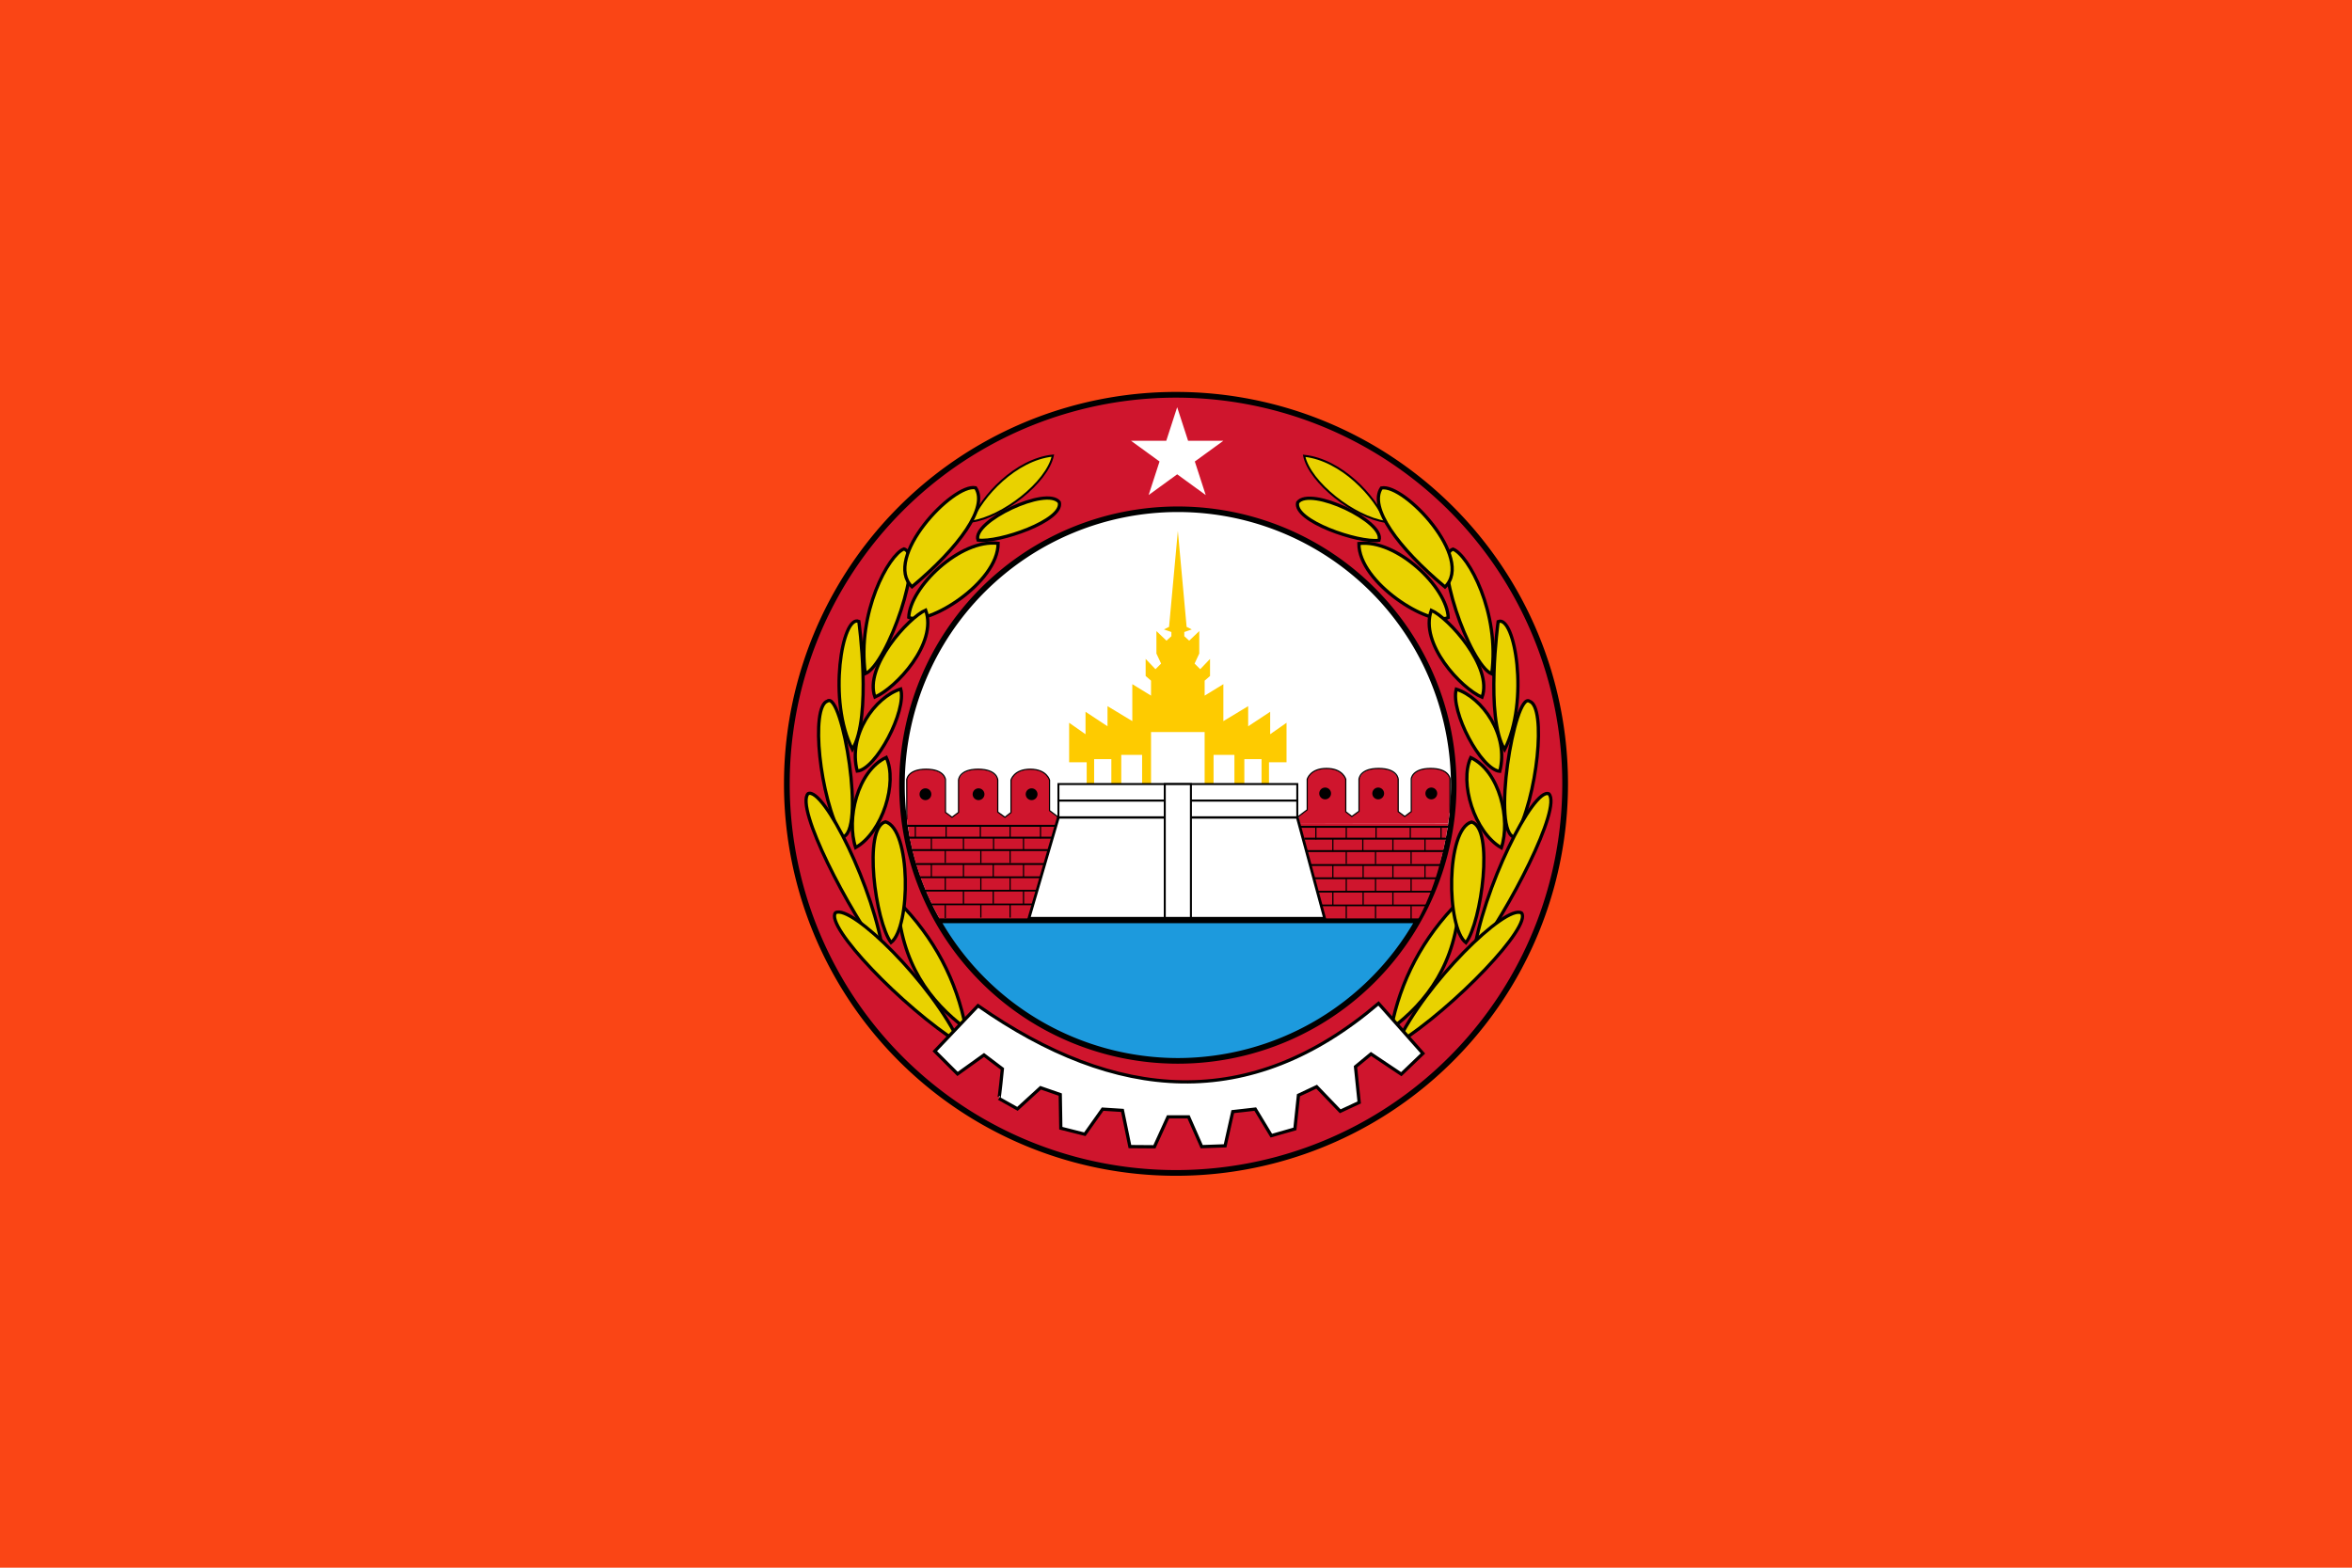<?xml version="1.0" encoding="UTF-8" standalone="no"?>
<!-- Created with Inkscape (http://www.inkscape.org/) -->

<svg
   width="600"
   height="400"
   viewBox="0 0 158.75 105.833"
   version="1.1"
   id="svg5"
   sodipodi:docname="Flag_of_Mandalay_Region (2010-2021).svg"
   inkscape:version="1.1.2 (b8e25be833, 2022-02-05)"
   xmlns:inkscape="http://www.inkscape.org/namespaces/inkscape"
   xmlns:sodipodi="http://sodipodi.sourceforge.net/DTD/sodipodi-0.dtd"
   xmlns="http://www.w3.org/2000/svg"
   xmlns:svg="http://www.w3.org/2000/svg"
   xmlns:rdf="http://www.w3.org/1999/02/22-rdf-syntax-ns#"
   xmlns:cc="http://creativecommons.org/ns#"
   xmlns:dc="http://purl.org/dc/elements/1.1/">
  <title
     id="title37500">Flag of Mandalay Region</title>
  <sodipodi:namedview
     id="namedview7"
     pagecolor="#ffffff"
     bordercolor="#666666"
     borderopacity="1.0"
     inkscape:pageshadow="2"
     inkscape:pageopacity="0.0"
     inkscape:pagecheckerboard="0"
     inkscape:document-units="mm"
     showgrid="false"
     fit-margin-top="0"
     fit-margin-left="0"
     fit-margin-right="0"
     fit-margin-bottom="0"
     inkscape:zoom="4.0416193"
     inkscape:cx="277.24036"
     inkscape:cy="217.85822"
     inkscape:window-width="1920"
     inkscape:window-height="1001"
     inkscape:window-x="-9"
     inkscape:window-y="-9"
     inkscape:window-maximized="1"
     inkscape:current-layer="layer1"
     units="px"
     width="600px" />
  <defs
     id="defs2" />
  <g
     inkscape:label="Layer 1"
     inkscape:groupmode="layer"
     id="layer1"
     transform="translate(-74.729,-67.224)">
    <path
       id="rect33143"
       style="fill:#fa4515;fill-opacity:1;stroke-width:0.387"
       d="M 74.729,67.224 H 233.479 V 173.058 H 74.729 Z" />
    <g
       id="g1947">
      <path
         id="path954"
         style="fill:#cf152d;stroke:#000000;stroke-width:0.386"
         d="M 180.369,120.141 A 26.265,26.265 0 0 1 154.104,146.407 26.265,26.265 0 0 1 127.838,120.141 26.265,26.265 0 0 1 154.104,93.876 26.265,26.265 0 0 1 180.369,120.141 Z" />
      <g
         id="g34091"
         transform="matrix(0.265,0,0,0.265,74.729,67.224)">
        <path
           id="path4331-1"
           style="fill:#ffffff;fill-opacity:1;stroke:#000000;stroke-width:1.415;stroke-miterlimit:4;stroke-dasharray:none"
           d="m 370.266,200 a 70.266,70.266 0 0 1 -70.266,70.266 70.266,70.266 0 0 1 -70.266,-70.266 70.266,70.266 0 0 1 70.266,-70.266 70.266,70.266 0 0 1 70.266,70.266 z" />
        <path
           style="fill:#cf152d;fill-opacity:1;stroke:none;stroke-width:1px;stroke-linecap:butt;stroke-linejoin:miter;stroke-opacity:1"
           d="m 330.688,208 2.261,-1.708 V 198.539 c 0,0 0.774,-2.781 4.909,-2.781 4.135,0 4.909,2.781 4.909,2.781 v 8.259 l 1.546,1.202 1.825,-1.329 V 198.539 c 0,0 0.433,-2.781 4.993,-2.781 4.56,0 4.993,2.781 4.993,2.781 v 8.217 l 1.664,1.244 1.664,-1.244 0.042,-8.217 c 0,0 0.03,-2.781 4.93,-2.781 4.899,0 4.93,2.781 4.93,2.781 l -0.126,8.554 -0.394,2.704 -37.728,0.086"
           id="path22200"
           sodipodi:nodetypes="ccczccccczccccczcccc" />
        <g
           id="g33865">
          <path
             id="path4331-1-5-8"
             style="fill:#cf152d;fill-opacity:1;stroke:none;stroke-width:1.43;stroke-miterlimit:4;stroke-dasharray:none"
             d="m 368.834,209.797 c -0.904,7.013 -3.529,17.122 -7.838,24.775 H 239.558 c -4.258,-7.663 -7.402,-16.106 -8.373,-24.775 z"
             sodipodi:nodetypes="ccccc" />
          <g
             id="g33786">
            <path
               style="fill:#cf152d;fill-opacity:1;stroke:none;stroke-width:1px;stroke-linecap:butt;stroke-linejoin:miter;stroke-opacity:1"
               d="m 269.581,208.2 -2.261,-1.708 v -7.753 c 0,0 -0.774,-2.781 -4.909,-2.781 -4.135,0 -4.909,2.781 -4.909,2.781 v 8.259 l -1.546,1.202 -1.825,-1.329 v -8.132 c 0,0 -0.433,-2.781 -4.993,-2.781 -4.56,0 -4.993,2.781 -4.993,2.781 v 8.217 l -1.664,1.244 -1.664,-1.244 -0.042,-8.217 c 0,0 -0.03,-2.781 -4.93,-2.781 -4.899,0 -4.93,2.781 -4.93,2.781 l 0.126,8.554 c -0.156,0.616 -0.014,2.441 0.134,2.8 l 37.69,0.288"
               id="path22200-6"
               sodipodi:nodetypes="ccczccccczccccczcccc" />
            <path
               id="path26764-0-1-1"
               style="stroke-width:1.29"
               transform="scale(-1,1)"
               d="m -234.211,202.332 a 1.5,1.5 0 0 1 -1.5,1.5 1.5,1.5 0 0 1 -1.5,-1.5 1.5,1.5 0 0 1 1.5,-1.5 1.5,1.5 0 0 1 1.5,1.5 z" />
            <path
               id="path26764-0-9"
               style="stroke-width:1.29"
               transform="scale(-1,1)"
               d="m -247.737,202.332 a 1.5,1.5 0 0 1 -1.5,1.5 1.5,1.5 0 0 1 -1.5,-1.5 1.5,1.5 0 0 1 1.5,-1.5 1.5,1.5 0 0 1 1.5,1.5 z" />
            <path
               id="path26764-7"
               style="stroke-width:1.29"
               transform="scale(-1,1)"
               d="m -261.253,202.332 a 1.5,1.5 0 0 1 -1.5,1.5 1.5,1.5 0 0 1 -1.5,-1.5 1.5,1.5 0 0 1 1.5,-1.5 1.5,1.5 0 0 1 1.5,1.5 z" />
            <path
               id="path26764-0-1"
               style="stroke-width:1.29"
               d="m 366.057,202.132 a 1.5,1.5 0 0 1 -1.5,1.5 1.5,1.5 0 0 1 -1.5,-1.5 1.5,1.5 0 0 1 1.5,-1.5 1.5,1.5 0 0 1 1.5,1.5 z" />
            <path
               id="path26764-0"
               style="stroke-width:1.29"
               d="m 352.531,202.132 a 1.5,1.5 0 0 1 -1.5,1.5 1.5,1.5 0 0 1 -1.5,-1.5 1.5,1.5 0 0 1 1.5,-1.5 1.5,1.5 0 0 1 1.5,1.5 z" />
            <path
               id="path26764"
               style="stroke-width:1.29"
               d="m 339.015,202.132 a 1.5,1.5 0 0 1 -1.5,1.5 1.5,1.5 0 0 1 -1.5,-1.5 1.5,1.5 0 0 1 1.5,-1.5 1.5,1.5 0 0 1 1.5,1.5 z" />
          </g>
          <g
             id="g33273">
            <path
               style="fill:none;stroke:#000000;stroke-width:0.314;stroke-linecap:butt;stroke-linejoin:miter;stroke-miterlimit:4;stroke-dasharray:none;stroke-opacity:1"
               d="m 257.278,230.397 v 3.367"
               id="path28608-6-2-0-12-8-7-0-2"
               sodipodi:nodetypes="cc" />
            <path
               style="fill:none;stroke:#000000;stroke-width:0.314;stroke-linecap:butt;stroke-linejoin:miter;stroke-miterlimit:4;stroke-dasharray:none;stroke-opacity:1"
               d="m 252.98,226.882 v 3.367"
               id="path28608-6-2-0-12-8-7-5-7"
               sodipodi:nodetypes="cc" />
            <path
               style="fill:none;stroke:#000000;stroke-width:0.314;stroke-linecap:butt;stroke-linejoin:miter;stroke-miterlimit:4;stroke-dasharray:none;stroke-opacity:1"
               d="m 260.69,226.941 v 3.367"
               id="path28608-6-2-0-12-8-7-2"
               sodipodi:nodetypes="cc" />
            <path
               style="fill:none;stroke:#000000;stroke-width:0.306;stroke-linecap:butt;stroke-linejoin:miter;stroke-miterlimit:4;stroke-dasharray:none;stroke-opacity:1"
               d="m 240.761,223.574 v 3.188"
               id="path28608-6-2-0-12-8-9"
               sodipodi:nodetypes="cc" />
            <path
               style="fill:none;stroke:#000000;stroke-width:0.306;stroke-linecap:butt;stroke-linejoin:miter;stroke-miterlimit:4;stroke-dasharray:none;stroke-opacity:1"
               d="m 249.82,223.604 v 3.188"
               id="path28608-6-2-0-12-1-1"
               sodipodi:nodetypes="cc" />
            <path
               style="fill:none;stroke:#000000;stroke-width:0.306;stroke-linecap:butt;stroke-linejoin:miter;stroke-miterlimit:4;stroke-dasharray:none;stroke-opacity:1"
               d="m 257.278,223.604 v 3.188"
               id="path28608-6-2-0-12-5-6"
               sodipodi:nodetypes="cc" />
            <path
               style="fill:none;stroke:#000000;stroke-width:0.306;stroke-linecap:butt;stroke-linejoin:miter;stroke-miterlimit:4;stroke-dasharray:none;stroke-opacity:1"
               d="m 260.69,220.205 v 3.188"
               id="path28608-6-2-0-12-4"
               sodipodi:nodetypes="cc" />
            <path
               style="fill:none;stroke:#000000;stroke-width:0.306;stroke-linecap:butt;stroke-linejoin:miter;stroke-miterlimit:4;stroke-dasharray:none;stroke-opacity:1"
               d="m 237.221,220.163 v 3.188"
               id="path28608-6-2-0-28-2"
               sodipodi:nodetypes="cc" />
            <path
               style="fill:none;stroke:#000000;stroke-width:0.306;stroke-linecap:butt;stroke-linejoin:miter;stroke-miterlimit:4;stroke-dasharray:none;stroke-opacity:1"
               d="m 257.278,210.261 v 3.188"
               id="path28608-6-2-0-6-4"
               sodipodi:nodetypes="cc" />
            <path
               style="fill:none;stroke:#000000;stroke-width:0.306;stroke-linecap:butt;stroke-linejoin:miter;stroke-miterlimit:4;stroke-dasharray:none;stroke-opacity:1"
               d="m 265.017,210.389 v 3.188"
               id="path28608-6-2-0-37"
               sodipodi:nodetypes="cc" />
            <path
               style="fill:none;stroke:#000000;stroke-width:0.426;stroke-linecap:butt;stroke-linejoin:miter;stroke-miterlimit:4;stroke-dasharray:none;stroke-opacity:1"
               d="M 263.737,230.395 H 236.576"
               id="path28608-6-4-9-9"
               sodipodi:nodetypes="cc" />
            <path
               style="fill:none;stroke:#000000;stroke-width:0.314;stroke-linecap:butt;stroke-linejoin:miter;stroke-miterlimit:4;stroke-dasharray:none;stroke-opacity:1"
               d="m 245.396,226.971 v 3.367"
               id="path28608-6-2-0-12-8-7-4-6"
               sodipodi:nodetypes="cc" />
            <path
               style="fill:none;stroke:#000000;stroke-width:0.442;stroke-linecap:butt;stroke-linejoin:miter;stroke-miterlimit:4;stroke-dasharray:none;stroke-opacity:1"
               d="M 264.622,226.897 H 235.397"
               id="path28608-6-4-3-1"
               sodipodi:nodetypes="cc" />
            <path
               style="fill:none;stroke:#000000;stroke-width:0.458;stroke-linecap:butt;stroke-linejoin:miter;stroke-miterlimit:4;stroke-dasharray:none;stroke-opacity:1"
               d="M 265.675,223.484 H 234.343"
               id="path28608-6-4-2"
               sodipodi:nodetypes="cc" />
            <path
               style="fill:none;stroke:#000000;stroke-width:0.471;stroke-linecap:butt;stroke-linejoin:miter;stroke-miterlimit:4;stroke-dasharray:none;stroke-opacity:1"
               d="M 266.476,220.114 H 233.248"
               id="path28608-6-0-0"
               sodipodi:nodetypes="cc" />
            <path
               style="fill:none;stroke:#000000;stroke-width:0.485;stroke-linecap:butt;stroke-linejoin:miter;stroke-miterlimit:4;stroke-dasharray:none;stroke-opacity:1"
               d="M 267.407,216.558 H 232.241"
               id="path28608-6-2-2"
               sodipodi:nodetypes="cc" />
            <path
               style="fill:none;stroke:#000000;stroke-width:0.306;stroke-linecap:butt;stroke-linejoin:miter;stroke-miterlimit:4;stroke-dasharray:none;stroke-opacity:1"
               d="m 260.69,213.463 v 3.188"
               id="path28608-6-2-0-5-0"
               sodipodi:nodetypes="cc" />
            <path
               style="fill:none;stroke:#000000;stroke-width:0.306;stroke-linecap:butt;stroke-linejoin:miter;stroke-miterlimit:4;stroke-dasharray:none;stroke-opacity:1"
               d="m 253.064,213.421 v 3.188"
               id="path28608-6-2-0-0-6"
               sodipodi:nodetypes="cc" />
            <path
               style="fill:none;stroke:#000000;stroke-width:0.306;stroke-linecap:butt;stroke-linejoin:miter;stroke-miterlimit:4;stroke-dasharray:none;stroke-opacity:1"
               d="m 249.693,210.219 v 3.188"
               id="path28608-6-2-0-7-7"
               sodipodi:nodetypes="cc" />
            <path
               style="fill:none;stroke:#000000;stroke-width:0.306;stroke-linecap:butt;stroke-linejoin:miter;stroke-miterlimit:4;stroke-dasharray:none;stroke-opacity:1"
               d="m 245.396,213.421 v 3.188"
               id="path28608-6-2-0-05-7"
               sodipodi:nodetypes="cc" />
            <path
               style="fill:none;stroke:#000000;stroke-width:0.306;stroke-linecap:butt;stroke-linejoin:miter;stroke-miterlimit:4;stroke-dasharray:none;stroke-opacity:1"
               d="m 240.971,210.219 v 3.188"
               id="path28608-6-2-0-8-7"
               sodipodi:nodetypes="cc" />
            <path
               style="fill:none;stroke:#000000;stroke-width:0.306;stroke-linecap:butt;stroke-linejoin:miter;stroke-miterlimit:4;stroke-dasharray:none;stroke-opacity:1"
               d="m 233.134,210.303 v 3.188"
               id="path28608-6-2-0-2-7"
               sodipodi:nodetypes="cc" />
            <path
               style="fill:none;stroke:#000000;stroke-width:0.306;stroke-linecap:butt;stroke-linejoin:miter;stroke-miterlimit:4;stroke-dasharray:none;stroke-opacity:1"
               d="m 237.221,213.463 v 3.188"
               id="path28608-6-2-0-1-6"
               sodipodi:nodetypes="cc" />
            <path
               style="fill:none;stroke:#000000;stroke-width:0.306;stroke-linecap:butt;stroke-linejoin:miter;stroke-miterlimit:4;stroke-dasharray:none;stroke-opacity:1"
               d="m 240.761,216.666 v 3.188"
               id="path28608-6-2-0-9-3"
               sodipodi:nodetypes="cc" />
            <path
               style="fill:none;stroke:#000000;stroke-width:0.306;stroke-linecap:butt;stroke-linejoin:miter;stroke-miterlimit:4;stroke-dasharray:none;stroke-opacity:1"
               d="m 249.82,216.708 v 3.188"
               id="path28608-6-2-0-29-9"
               sodipodi:nodetypes="cc" />
            <path
               style="fill:none;stroke:#000000;stroke-width:0.306;stroke-linecap:butt;stroke-linejoin:miter;stroke-miterlimit:4;stroke-dasharray:none;stroke-opacity:1"
               d="m 257.278,216.666 v 3.188"
               id="path28608-6-2-0-3-1"
               sodipodi:nodetypes="cc" />
            <path
               style="fill:none;stroke:#000000;stroke-width:0.306;stroke-linecap:butt;stroke-linejoin:miter;stroke-miterlimit:4;stroke-dasharray:none;stroke-opacity:1"
               d="m 252.98,220.205 v 3.188"
               id="path28608-6-2-0-18-4"
               sodipodi:nodetypes="cc" />
            <path
               style="fill:none;stroke:#000000;stroke-width:0.306;stroke-linecap:butt;stroke-linejoin:miter;stroke-miterlimit:4;stroke-dasharray:none;stroke-opacity:1"
               d="m 245.396,220.205 v 3.188"
               id="path28608-6-2-0-69-2"
               sodipodi:nodetypes="cc" />
            <path
               style="fill:none;stroke:#000000;stroke-width:0.495;stroke-linecap:butt;stroke-linejoin:miter;stroke-miterlimit:4;stroke-dasharray:none;stroke-opacity:1"
               d="M 267.946,213.4 H 231.347"
               id="path28608-6-1"
               sodipodi:nodetypes="cc" />
            <path
               style="fill:none;stroke:#000000;stroke-width:0.314;stroke-linecap:butt;stroke-linejoin:miter;stroke-miterlimit:4;stroke-dasharray:none;stroke-opacity:1"
               d="m 240.761,230.546 v 3.367"
               id="path28608-6-2-0-12-8-7-8-3"
               sodipodi:nodetypes="cc" />
            <path
               style="fill:none;stroke:#000000;stroke-width:0.314;stroke-linecap:butt;stroke-linejoin:miter;stroke-miterlimit:4;stroke-dasharray:none;stroke-opacity:1"
               d="m 249.82,230.397 v 3.367"
               id="path28608-6-2-0-12-8-7-1-6"
               sodipodi:nodetypes="cc" />
            <path
               style="fill:none;stroke:#000000;stroke-width:0.503;stroke-linecap:butt;stroke-linejoin:miter;stroke-miterlimit:4;stroke-dasharray:none;stroke-opacity:1"
               d="M 268.865,210.38 H 231.074"
               id="path28608-5"
               sodipodi:nodetypes="cc" />
            <path
               style="fill:none;stroke:#000000;stroke-width:0.314;stroke-linecap:butt;stroke-linejoin:miter;stroke-miterlimit:4;stroke-dasharray:none;stroke-opacity:1"
               d="m 342.893,230.649 v 3.367"
               id="path28608-6-2-0-12-8-7-0"
               sodipodi:nodetypes="cc" />
            <path
               style="fill:none;stroke:#000000;stroke-width:0.314;stroke-linecap:butt;stroke-linejoin:miter;stroke-miterlimit:4;stroke-dasharray:none;stroke-opacity:1"
               d="m 347.191,227.133 v 3.367"
               id="path28608-6-2-0-12-8-7-5"
               sodipodi:nodetypes="cc" />
            <path
               style="fill:none;stroke:#000000;stroke-width:0.314;stroke-linecap:butt;stroke-linejoin:miter;stroke-miterlimit:4;stroke-dasharray:none;stroke-opacity:1"
               d="m 339.48,227.193 v 3.367"
               id="path28608-6-2-0-12-8-7"
               sodipodi:nodetypes="cc" />
            <path
               style="fill:none;stroke:#000000;stroke-width:0.306;stroke-linecap:butt;stroke-linejoin:miter;stroke-miterlimit:4;stroke-dasharray:none;stroke-opacity:1"
               d="m 359.41,223.826 v 3.188"
               id="path28608-6-2-0-12-8"
               sodipodi:nodetypes="cc" />
            <path
               style="fill:none;stroke:#000000;stroke-width:0.306;stroke-linecap:butt;stroke-linejoin:miter;stroke-miterlimit:4;stroke-dasharray:none;stroke-opacity:1"
               d="m 350.351,223.856 v 3.188"
               id="path28608-6-2-0-12-1"
               sodipodi:nodetypes="cc" />
            <path
               style="fill:none;stroke:#000000;stroke-width:0.306;stroke-linecap:butt;stroke-linejoin:miter;stroke-miterlimit:4;stroke-dasharray:none;stroke-opacity:1"
               d="m 342.893,223.856 v 3.188"
               id="path28608-6-2-0-12-5"
               sodipodi:nodetypes="cc" />
            <path
               style="fill:none;stroke:#000000;stroke-width:0.306;stroke-linecap:butt;stroke-linejoin:miter;stroke-miterlimit:4;stroke-dasharray:none;stroke-opacity:1"
               d="m 339.48,220.456 v 3.188"
               id="path28608-6-2-0-12"
               sodipodi:nodetypes="cc" />
            <path
               style="fill:none;stroke:#000000;stroke-width:0.306;stroke-linecap:butt;stroke-linejoin:miter;stroke-miterlimit:4;stroke-dasharray:none;stroke-opacity:1"
               d="m 362.949,220.414 v 3.188"
               id="path28608-6-2-0-28"
               sodipodi:nodetypes="cc" />
            <path
               style="fill:none;stroke:#000000;stroke-width:0.306;stroke-linecap:butt;stroke-linejoin:miter;stroke-miterlimit:4;stroke-dasharray:none;stroke-opacity:1"
               d="m 342.893,210.513 v 3.188"
               id="path28608-6-2-0-6"
               sodipodi:nodetypes="cc" />
            <path
               style="fill:none;stroke:#000000;stroke-width:0.306;stroke-linecap:butt;stroke-linejoin:miter;stroke-miterlimit:4;stroke-dasharray:none;stroke-opacity:1"
               d="m 335.154,210.641 v 3.188"
               id="path28608-6-2-0"
               sodipodi:nodetypes="cc" />
            <path
               style="fill:none;stroke:#000000;stroke-width:0.426;stroke-linecap:butt;stroke-linejoin:miter;stroke-miterlimit:4;stroke-dasharray:none;stroke-opacity:1"
               d="m 336.434,230.646 h 27.161"
               id="path28608-6-4-9"
               sodipodi:nodetypes="cc" />
            <path
               style="fill:none;stroke:#000000;stroke-width:0.314;stroke-linecap:butt;stroke-linejoin:miter;stroke-miterlimit:4;stroke-dasharray:none;stroke-opacity:1"
               d="m 354.775,227.222 v 3.367"
               id="path28608-6-2-0-12-8-7-4"
               sodipodi:nodetypes="cc" />
            <path
               style="fill:none;stroke:#000000;stroke-width:0.442;stroke-linecap:butt;stroke-linejoin:miter;stroke-miterlimit:4;stroke-dasharray:none;stroke-opacity:1"
               d="M 335.549,227.149 H 364.774"
               id="path28608-6-4-3"
               sodipodi:nodetypes="cc" />
            <path
               style="fill:none;stroke:#000000;stroke-width:0.458;stroke-linecap:butt;stroke-linejoin:miter;stroke-miterlimit:4;stroke-dasharray:none;stroke-opacity:1"
               d="m 334.495,223.736 h 31.332"
               id="path28608-6-4"
               sodipodi:nodetypes="cc" />
            <path
               style="fill:none;stroke:#000000;stroke-width:0.471;stroke-linecap:butt;stroke-linejoin:miter;stroke-miterlimit:4;stroke-dasharray:none;stroke-opacity:1"
               d="m 333.695,220.365 h 33.228"
               id="path28608-6-0"
               sodipodi:nodetypes="cc" />
            <path
               style="fill:none;stroke:#000000;stroke-width:0.485;stroke-linecap:butt;stroke-linejoin:miter;stroke-miterlimit:4;stroke-dasharray:none;stroke-opacity:1"
               d="m 332.764,216.81 h 35.166"
               id="path28608-6-2"
               sodipodi:nodetypes="cc" />
            <path
               style="fill:none;stroke:#000000;stroke-width:0.306;stroke-linecap:butt;stroke-linejoin:miter;stroke-miterlimit:4;stroke-dasharray:none;stroke-opacity:1"
               d="m 339.48,213.715 v 3.188"
               id="path28608-6-2-0-5"
               sodipodi:nodetypes="cc" />
            <path
               style="fill:none;stroke:#000000;stroke-width:0.306;stroke-linecap:butt;stroke-linejoin:miter;stroke-miterlimit:4;stroke-dasharray:none;stroke-opacity:1"
               d="m 347.107,213.673 v 3.188"
               id="path28608-6-2-0-0"
               sodipodi:nodetypes="cc" />
            <path
               style="fill:none;stroke:#000000;stroke-width:0.306;stroke-linecap:butt;stroke-linejoin:miter;stroke-miterlimit:4;stroke-dasharray:none;stroke-opacity:1"
               d="m 350.478,210.471 v 3.188"
               id="path28608-6-2-0-7"
               sodipodi:nodetypes="cc" />
            <path
               style="fill:none;stroke:#000000;stroke-width:0.306;stroke-linecap:butt;stroke-linejoin:miter;stroke-miterlimit:4;stroke-dasharray:none;stroke-opacity:1"
               d="m 354.775,213.673 v 3.188"
               id="path28608-6-2-0-05"
               sodipodi:nodetypes="cc" />
            <path
               style="fill:none;stroke:#000000;stroke-width:0.306;stroke-linecap:butt;stroke-linejoin:miter;stroke-miterlimit:4;stroke-dasharray:none;stroke-opacity:1"
               d="m 359.199,210.471 v 3.188"
               id="path28608-6-2-0-8"
               sodipodi:nodetypes="cc" />
            <path
               style="fill:none;stroke:#000000;stroke-width:0.306;stroke-linecap:butt;stroke-linejoin:miter;stroke-miterlimit:4;stroke-dasharray:none;stroke-opacity:1"
               d="m 367.037,210.555 v 3.188"
               id="path28608-6-2-0-2"
               sodipodi:nodetypes="cc" />
            <path
               style="fill:none;stroke:#000000;stroke-width:0.306;stroke-linecap:butt;stroke-linejoin:miter;stroke-miterlimit:4;stroke-dasharray:none;stroke-opacity:1"
               d="m 362.949,213.715 v 3.188"
               id="path28608-6-2-0-1"
               sodipodi:nodetypes="cc" />
            <path
               style="fill:none;stroke:#000000;stroke-width:0.306;stroke-linecap:butt;stroke-linejoin:miter;stroke-miterlimit:4;stroke-dasharray:none;stroke-opacity:1"
               d="m 359.41,216.917 v 3.188"
               id="path28608-6-2-0-9"
               sodipodi:nodetypes="cc" />
            <path
               style="fill:none;stroke:#000000;stroke-width:0.306;stroke-linecap:butt;stroke-linejoin:miter;stroke-miterlimit:4;stroke-dasharray:none;stroke-opacity:1"
               d="m 350.351,216.959 v 3.188"
               id="path28608-6-2-0-29"
               sodipodi:nodetypes="cc" />
            <path
               style="fill:none;stroke:#000000;stroke-width:0.306;stroke-linecap:butt;stroke-linejoin:miter;stroke-miterlimit:4;stroke-dasharray:none;stroke-opacity:1"
               d="m 342.893,216.917 v 3.188"
               id="path28608-6-2-0-3"
               sodipodi:nodetypes="cc" />
            <path
               style="fill:none;stroke:#000000;stroke-width:0.306;stroke-linecap:butt;stroke-linejoin:miter;stroke-miterlimit:4;stroke-dasharray:none;stroke-opacity:1"
               d="m 347.191,220.456 v 3.188"
               id="path28608-6-2-0-18"
               sodipodi:nodetypes="cc" />
            <path
               style="fill:none;stroke:#000000;stroke-width:0.306;stroke-linecap:butt;stroke-linejoin:miter;stroke-miterlimit:4;stroke-dasharray:none;stroke-opacity:1"
               d="m 354.775,220.456 v 3.188"
               id="path28608-6-2-0-69"
               sodipodi:nodetypes="cc" />
            <path
               style="fill:none;stroke:#000000;stroke-width:0.495;stroke-linecap:butt;stroke-linejoin:miter;stroke-miterlimit:4;stroke-dasharray:none;stroke-opacity:1"
               d="m 332.225,213.652 h 36.599"
               id="path28608-6"
               sodipodi:nodetypes="cc" />
            <path
               id="path4331"
               style="fill:#1d9add;fill-opacity:1;stroke:#000000;stroke-width:1.215;stroke-miterlimit:4;stroke-dasharray:none"
               d="m 239.004,234.572 a 70.266,70.266 0 0 0 60.912,35.574 70.266,70.266 0 0 0 61.08,-35.574 z" />
            <path
               style="fill:none;stroke:#000000;stroke-width:0.314;stroke-linecap:butt;stroke-linejoin:miter;stroke-miterlimit:4;stroke-dasharray:none;stroke-opacity:1"
               d="m 359.41,230.798 v 3.367"
               id="path28608-6-2-0-12-8-7-8"
               sodipodi:nodetypes="cc" />
            <path
               style="fill:none;stroke:#000000;stroke-width:0.314;stroke-linecap:butt;stroke-linejoin:miter;stroke-miterlimit:4;stroke-dasharray:none;stroke-opacity:1"
               d="m 350.351,230.649 v 3.367"
               id="path28608-6-2-0-12-8-7-1"
               sodipodi:nodetypes="cc" />
            <path
               style="fill:none;stroke:#000000;stroke-width:0.503;stroke-linecap:butt;stroke-linejoin:miter;stroke-miterlimit:4;stroke-dasharray:none;stroke-opacity:1"
               d="m 331.306,210.632 h 37.791"
               id="path28608"
               sodipodi:nodetypes="cc" />
            <path
               style="fill:none;stroke:#000000;stroke-width:0.3;stroke-linecap:butt;stroke-linejoin:miter;stroke-miterlimit:4;stroke-dasharray:none;stroke-opacity:1"
               d="m 330.688,208 2.261,-1.708 V 198.539 c 0,0 0.69,-2.782 4.909,-2.782 4.219,0 4.909,2.781 4.909,2.781 v 8.259 l 1.546,1.202 1.825,-1.329 V 198.539 c 0,0 0.054,-2.782 4.993,-2.782 4.939,0 4.993,2.782 4.993,2.782 v 8.217 l 1.664,1.244 1.664,-1.244 2.5e-4,-8.343 c 0,0 0.198,-2.656 4.93,-2.656 4.732,-1e-5 4.93,2.656 4.93,2.656 v 8.68"
               id="path29375"
               sodipodi:nodetypes="ccczccccczccccczcc" />
            <path
               style="fill:none;stroke:#000000;stroke-width:0.3;stroke-linecap:butt;stroke-linejoin:miter;stroke-miterlimit:4;stroke-dasharray:none;stroke-opacity:1"
               d="m 269.581,208.2 -2.261,-1.708 v -7.753 c 0,0 -0.69,-2.782 -4.909,-2.782 -4.219,0 -4.909,2.781 -4.909,2.781 v 8.259 l -1.546,1.202 -1.825,-1.329 v -8.132 c 0,0 -0.054,-2.782 -4.993,-2.782 -4.939,0 -4.993,2.782 -4.993,2.782 v 8.217 l -1.664,1.244 -1.664,-1.244 -2.5e-4,-8.343 c 0,0 -0.198,-2.656 -4.93,-2.656 -4.732,-1e-5 -4.93,2.656 -4.93,2.656 v 10.123"
               id="path29375-7"
               sodipodi:nodetypes="ccczccccczccccczcc" />
          </g>
        </g>
        <g
           id="g28573">
          <path
             id="path18259-0"
             style="fill:#fecb00;fill-opacity:1;stroke:none;stroke-width:1px;stroke-linecap:butt;stroke-linejoin:miter;stroke-opacity:1"
             d="m 300,135.254 -2.24,24.441 -1.311,0.654 1.906,0.656 v 1.072 l -1.252,1.133 -2.561,-2.443 v 5.721 l 1.191,2.562 -1.432,1.43 -2.502,-2.623 v 4.352 l 1.371,1.191 v 3.812 l -4.768,-2.92 v 9.416 l -6.316,-3.814 v 5.125 l -5.602,-3.693 v 5.719 l -4.17,-2.92 v 10.07 h 4.469 v 5.543 h 1.895 v -6.34 h 4.383 v 6.34 h 2.527 v -7.436 h 5.309 v 7.436 h 2.275 v -13.25 h 13.652 v 13.25 h 2.275 v -7.436 h 5.309 v 7.436 h 2.527 v -6.34 h 4.383 v 6.34 h 1.895 v -5.543 h 4.469 V 184.125 l -4.17,2.92 v -5.719 l -5.602,3.693 v -5.125 l -6.316,3.814 v -9.416 l -4.768,2.92 v -3.812 l 1.371,-1.191 v -4.352 l -2.502,2.623 -1.432,-1.43 1.191,-2.562 v -5.721 l -2.561,2.443 -1.252,-1.133 v -1.072 l 1.906,-0.656 -1.311,-0.654 z"
             sodipodi:nodetypes="cccccccccccccccccccccccccccccccccccccccccccccccccccccccccccccccccccc" />
          <g
             id="g28565">
            <path
               style="fill:#ffffff;fill-opacity:1;stroke:#000000;stroke-width:0.7;stroke-linecap:butt;stroke-linejoin:miter;stroke-miterlimit:4;stroke-dasharray:none;stroke-opacity:1"
               d="m 262.066,233.941 7.514,-25.742 h 60.839 l 6.966,25.742 z"
               id="path2956"
               sodipodi:nodetypes="ccccc" />
            <path
               id="rect3844"
               style="fill:#ffffff;stroke:#000000;stroke-width:0.5"
               d="m 269.581,199.738 h 60.839 v 4.231 h -60.839 z" />
            <path
               id="rect3844-1"
               style="fill:#ffffff;stroke:#000000;stroke-width:0.5"
               d="m 269.581,203.968 h 60.839 v 4.231 h -60.839 z" />
            <path
               id="rect3466"
               style="fill:#ffffff;fill-opacity:1;stroke:#000000;stroke-width:0.509"
               d="m 296.67,199.745 h 6.66 V 233.844 h -6.66 z"
               sodipodi:nodetypes="ccccc" />
          </g>
        </g>
      </g>
      <g
         id="g21361"
         transform="matrix(0.83,0,0,0.83,13.24,33.886)">
        <g
           id="g21313">
          <path
             style="fill:#e9d200;fill-opacity:1;stroke:#000000;stroke-width:0.265px;stroke-linecap:butt;stroke-linejoin:miter;stroke-opacity:1"
             d="m 147.067,113.423 c 3.019,3.022 4.815,6.514 5.564,10.409 -2.932,-2.196 -5.281,-5.303 -5.564,-10.409 z"
             id="path18217"
             sodipodi:nodetypes="ccc" />
          <path
             style="fill:#e9d200;fill-opacity:1;stroke:#000000;stroke-width:0.265px;stroke-linecap:butt;stroke-linejoin:miter;stroke-opacity:1"
             d="m 147.984,90.38 c 1.483,0.742 7.271,-2.788 7.267,-6.023 -3.08,-0.383 -7.177,3.569 -7.267,6.023 z"
             id="path15701"
             sodipodi:nodetypes="ccc" />
          <path
             style="fill:#e9d200;fill-opacity:1;stroke:#000000;stroke-width:0.165;stroke-linecap:butt;stroke-linejoin:miter;stroke-miterlimit:4;stroke-dasharray:none;stroke-opacity:1"
             d="m 153.09,82.589 c 2.518,-0.36 6.157,-3.179 6.612,-5.368 -3.032,0.322 -5.8,3.311 -6.612,5.368 z"
             id="path11440"
             sodipodi:nodetypes="ccc" />
          <path
             style="fill:#e9d200;fill-opacity:1;stroke:#000000;stroke-width:0.265px;stroke-linecap:butt;stroke-linejoin:miter;stroke-opacity:1"
             d="m 160.226,81.018 c -1.015,-1.342 -7.136,1.571 -6.612,3.077 1.642,0.239 6.998,-1.59 6.612,-3.077 z"
             id="path14526"
             sodipodi:nodetypes="ccc" />
          <path
             style="fill:#e9d200;fill-opacity:1;stroke:#000000;stroke-width:0.265px;stroke-linecap:butt;stroke-linejoin:miter;stroke-opacity:1"
             d="m 145.234,96.861 c -0.904,-2.47 2.75,-6.481 4.124,-7.07 0.979,2.709 -2.417,6.339 -4.124,7.07 z"
             id="path16424"
             sodipodi:nodetypes="ccc" />
          <path
             style="fill:#e9d200;fill-opacity:1;stroke:#000000;stroke-width:0.265px;stroke-linecap:butt;stroke-linejoin:miter;stroke-opacity:1"
             d="m 143.794,102.883 c 1.524,-0.134 4.029,-4.88 3.535,-6.677 -2.095,0.655 -4.31,3.737 -3.535,6.677 z"
             id="path16858"
             sodipodi:nodetypes="ccc" />
          <path
             style="fill:#e9d200;fill-opacity:1;stroke:#000000;stroke-width:0.265px;stroke-linecap:butt;stroke-linejoin:miter;stroke-opacity:1"
             d="m 146.151,101.771 c -2.357,1.113 -3.255,5.043 -2.488,7.332 2.196,-1.244 3.432,-5.303 2.488,-7.332 z"
             id="path17292"
             sodipodi:nodetypes="ccc" />
          <path
             style="fill:#e9d200;fill-opacity:1;stroke:#000000;stroke-width:0.265px;stroke-linecap:butt;stroke-linejoin:miter;stroke-opacity:1"
             d="m 146.085,107.008 c -1.839,0.493 -0.814,8.127 0.458,9.82 1.616,-1.242 1.629,-9.248 -0.458,-9.82 z"
             id="path17897"
             sodipodi:nodetypes="ccc" />
          <path
             style="fill:#e9d200;fill-opacity:1;stroke:#000000;stroke-width:0.265px;stroke-linecap:butt;stroke-linejoin:miter;stroke-opacity:1"
             d="m 143.925,90.707 c 0,0 1.073,7.776 -0.524,10.409 -2.029,-3.928 -0.833,-10.99 0.524,-10.409 z"
             id="path19720"
             sodipodi:nodetypes="ccc" />
          <path
             style="fill:#e9d200;fill-opacity:1;stroke:#000000;stroke-width:0.265px;stroke-linecap:butt;stroke-linejoin:miter;stroke-opacity:1"
             d="m 141.372,97.188 c 1.215,-0.861 3.161,10.873 1.178,11.064 -1.831,-3.214 -2.57,-10.622 -1.178,-11.064 z"
             id="path19405"
             sodipodi:nodetypes="ccc" />
          <path
             style="fill:#e9d200;fill-opacity:1;stroke:#000000;stroke-width:0.265px;stroke-linecap:butt;stroke-linejoin:miter;stroke-opacity:1"
             d="m 139.801,104.716 c 1.25,-0.563 5.427,7.766 6.154,13.289 -2.887,-3.761 -7.237,-12.191 -6.154,-13.289 z"
             id="path19085"
             sodipodi:nodetypes="ccc" />
          <path
             style="fill:#e9d200;fill-opacity:1;stroke:#000000;stroke-width:0.265px;stroke-linecap:butt;stroke-linejoin:miter;stroke-opacity:1"
             d="m 142.026,114.405 c -0.88,1.051 5.375,7.64 10.147,10.671 -2.294,-4.971 -8.883,-11.404 -10.147,-10.671 z"
             id="path18651"
             sodipodi:nodetypes="ccc" />
          <path
             style="fill:#e9d200;fill-opacity:1;stroke:#000000;stroke-width:0.265px;stroke-linecap:butt;stroke-linejoin:miter;stroke-opacity:1"
             d="m 144.449,94.962 c -0.68,-4.986 1.906,-9.669 3.142,-10.147 1.742,0.532 -1.332,9.387 -3.142,10.147 z"
             id="path20116"
             sodipodi:nodetypes="ccc" />
          <path
             style="fill:#e9d200;fill-opacity:1;stroke:#000000;stroke-width:0.265px;stroke-linecap:butt;stroke-linejoin:miter;stroke-opacity:1"
             d="m 148.246,87.892 c 3.846,-3.215 6.218,-6.486 5.172,-8.052 -1.856,-0.372 -7.584,5.724 -5.172,8.052 z"
             id="path20550"
             sodipodi:nodetypes="ccc" />
        </g>
        <g
           id="g21329">
          <path
             style="fill:#e9d200;fill-opacity:1;stroke:#000000;stroke-width:0.265px;stroke-linecap:butt;stroke-linejoin:miter;stroke-opacity:1"
             d="m 191.854,90.396 c -1.483,0.742 -7.271,-2.788 -7.267,-6.023 3.08,-0.383 7.177,3.569 7.267,6.023 z"
             id="path15701-1"
             sodipodi:nodetypes="ccc" />
          <path
             style="fill:#e9d200;fill-opacity:1;stroke:#000000;stroke-width:0.165;stroke-linecap:butt;stroke-linejoin:miter;stroke-miterlimit:4;stroke-dasharray:none;stroke-opacity:1"
             d="m 186.748,82.606 c -2.518,-0.36 -6.157,-3.179 -6.612,-5.368 3.032,0.322 5.8,3.311 6.612,5.368 z"
             id="path11440-2"
             sodipodi:nodetypes="ccc" />
          <path
             style="fill:#e9d200;fill-opacity:1;stroke:#000000;stroke-width:0.265px;stroke-linecap:butt;stroke-linejoin:miter;stroke-opacity:1"
             d="m 179.612,81.035 c 1.015,-1.342 7.136,1.571 6.612,3.077 -1.642,0.239 -6.998,-1.59 -6.612,-3.077 z"
             id="path14526-8"
             sodipodi:nodetypes="ccc" />
          <path
             style="fill:#e9d200;fill-opacity:1;stroke:#000000;stroke-width:0.265px;stroke-linecap:butt;stroke-linejoin:miter;stroke-opacity:1"
             d="m 194.603,96.877 c 0.904,-2.47 -2.75,-6.481 -4.124,-7.07 -0.979,2.709 2.417,6.339 4.124,7.07 z"
             id="path16424-4"
             sodipodi:nodetypes="ccc" />
          <path
             style="fill:#e9d200;fill-opacity:1;stroke:#000000;stroke-width:0.265px;stroke-linecap:butt;stroke-linejoin:miter;stroke-opacity:1"
             d="m 196.043,102.9 c -1.524,-0.134 -4.029,-4.88 -3.535,-6.677 2.095,0.655 4.31,3.737 3.535,6.677 z"
             id="path16858-1"
             sodipodi:nodetypes="ccc" />
          <path
             style="fill:#e9d200;fill-opacity:1;stroke:#000000;stroke-width:0.265px;stroke-linecap:butt;stroke-linejoin:miter;stroke-opacity:1"
             d="m 193.687,101.787 c 2.357,1.113 3.255,5.043 2.488,7.332 -2.196,-1.244 -3.432,-5.303 -2.488,-7.332 z"
             id="path17292-6"
             sodipodi:nodetypes="ccc" />
          <path
             style="fill:#e9d200;fill-opacity:1;stroke:#000000;stroke-width:0.265px;stroke-linecap:butt;stroke-linejoin:miter;stroke-opacity:1"
             d="m 192.77,113.44 c -3.019,3.022 -4.815,6.514 -5.564,10.409 2.932,-2.196 5.281,-5.303 5.564,-10.409 z"
             id="path18217-9"
             sodipodi:nodetypes="ccc" />
          <path
             style="fill:#e9d200;fill-opacity:1;stroke:#000000;stroke-width:0.265px;stroke-linecap:butt;stroke-linejoin:miter;stroke-opacity:1"
             d="m 193.752,107.024 c 1.839,0.493 0.814,8.127 -0.458,9.82 -1.616,-1.242 -1.629,-9.248 0.458,-9.82 z"
             id="path17897-1"
             sodipodi:nodetypes="ccc" />
          <path
             style="fill:#e9d200;fill-opacity:1;stroke:#000000;stroke-width:0.265px;stroke-linecap:butt;stroke-linejoin:miter;stroke-opacity:1"
             d="m 195.913,90.723 c 0,0 -1.073,7.776 0.524,10.409 2.029,-3.928 0.833,-10.99 -0.524,-10.409 z"
             id="path19720-0"
             sodipodi:nodetypes="ccc" />
          <path
             style="fill:#e9d200;fill-opacity:1;stroke:#000000;stroke-width:0.265px;stroke-linecap:butt;stroke-linejoin:miter;stroke-opacity:1"
             d="m 198.466,97.204 c -1.215,-0.861 -3.161,10.873 -1.178,11.064 1.831,-3.214 2.57,-10.622 1.178,-11.064 z"
             id="path19405-4"
             sodipodi:nodetypes="ccc" />
          <path
             style="fill:#e9d200;fill-opacity:1;stroke:#000000;stroke-width:0.265px;stroke-linecap:butt;stroke-linejoin:miter;stroke-opacity:1"
             d="m 200.037,104.733 c -1.25,-0.563 -5.427,7.766 -6.154,13.289 2.887,-3.761 7.237,-12.191 6.154,-13.289 z"
             id="path19085-0"
             sodipodi:nodetypes="ccc" />
          <path
             style="fill:#e9d200;fill-opacity:1;stroke:#000000;stroke-width:0.265px;stroke-linecap:butt;stroke-linejoin:miter;stroke-opacity:1"
             d="m 197.811,114.422 c 0.88,1.051 -5.375,7.64 -10.147,10.671 2.294,-4.971 8.883,-11.404 10.147,-10.671 z"
             id="path18651-8"
             sodipodi:nodetypes="ccc" />
          <path
             style="fill:#e9d200;fill-opacity:1;stroke:#000000;stroke-width:0.265px;stroke-linecap:butt;stroke-linejoin:miter;stroke-opacity:1"
             d="m 195.389,94.979 c 0.68,-4.986 -1.906,-9.669 -3.142,-10.147 -1.742,0.532 1.332,9.387 3.142,10.147 z"
             id="path20116-2"
             sodipodi:nodetypes="ccc" />
          <path
             style="fill:#e9d200;fill-opacity:1;stroke:#000000;stroke-width:0.265px;stroke-linecap:butt;stroke-linejoin:miter;stroke-opacity:1"
             d="m 191.592,87.908 c -3.846,-3.215 -6.218,-6.486 -5.172,-8.052 1.856,-0.372 7.584,5.724 5.172,8.052 z"
             id="path20550-9"
             sodipodi:nodetypes="ccc" />
        </g>
      </g>
      <path
         style="fill:#ffffff;fill-opacity:1;stroke:#000000;stroke-width:0.219px;stroke-linecap:butt;stroke-linejoin:miter;stroke-opacity:1"
         d="m 140.741,135.117 c 9.3,6.504 18.347,7.259 27.033,-0.154 l 2.995,3.379 -1.459,1.399 -2.044,-1.367 -1.047,0.865 0.249,2.411 -1.278,0.595 -1.593,-1.659 -1.228,0.577 -0.24,2.273 -1.59,0.455 -1.084,-1.793 -1.52,0.172 -0.517,2.307 -1.58,0.057 -0.885,-2.012 h -1.386 l -0.92,2.019 -1.655,-0.012 -0.502,-2.443 -1.338,-0.085 -1.201,1.694 -1.621,-0.408 -0.038,-2.27 -1.33,-0.461 -1.559,1.425 -1.254,-0.704 c 0.038,0.021 0.236,-1.995 0.236,-1.995 l -1.24,-0.938 -1.785,1.28 -1.536,-1.536 z"
         id="path4559"
         sodipodi:nodetypes="cccccccccccccccccccccccccccsccccc" />
      <path
         id="path1572"
         style="fill:#ffffff;stroke-width:2"
         transform="matrix(0.276,0,0,0.276,71.28,65.418)"
         d="m 300.375,106.143 2.667,8.208 8.63,3.3e-4 -6.982,5.073 2.667,8.208 -6.982,-5.073 -6.982,5.073 2.667,-8.208 -6.982,-5.073 8.63,-3.3e-4 z" />
    </g>
  </g>
</svg>
